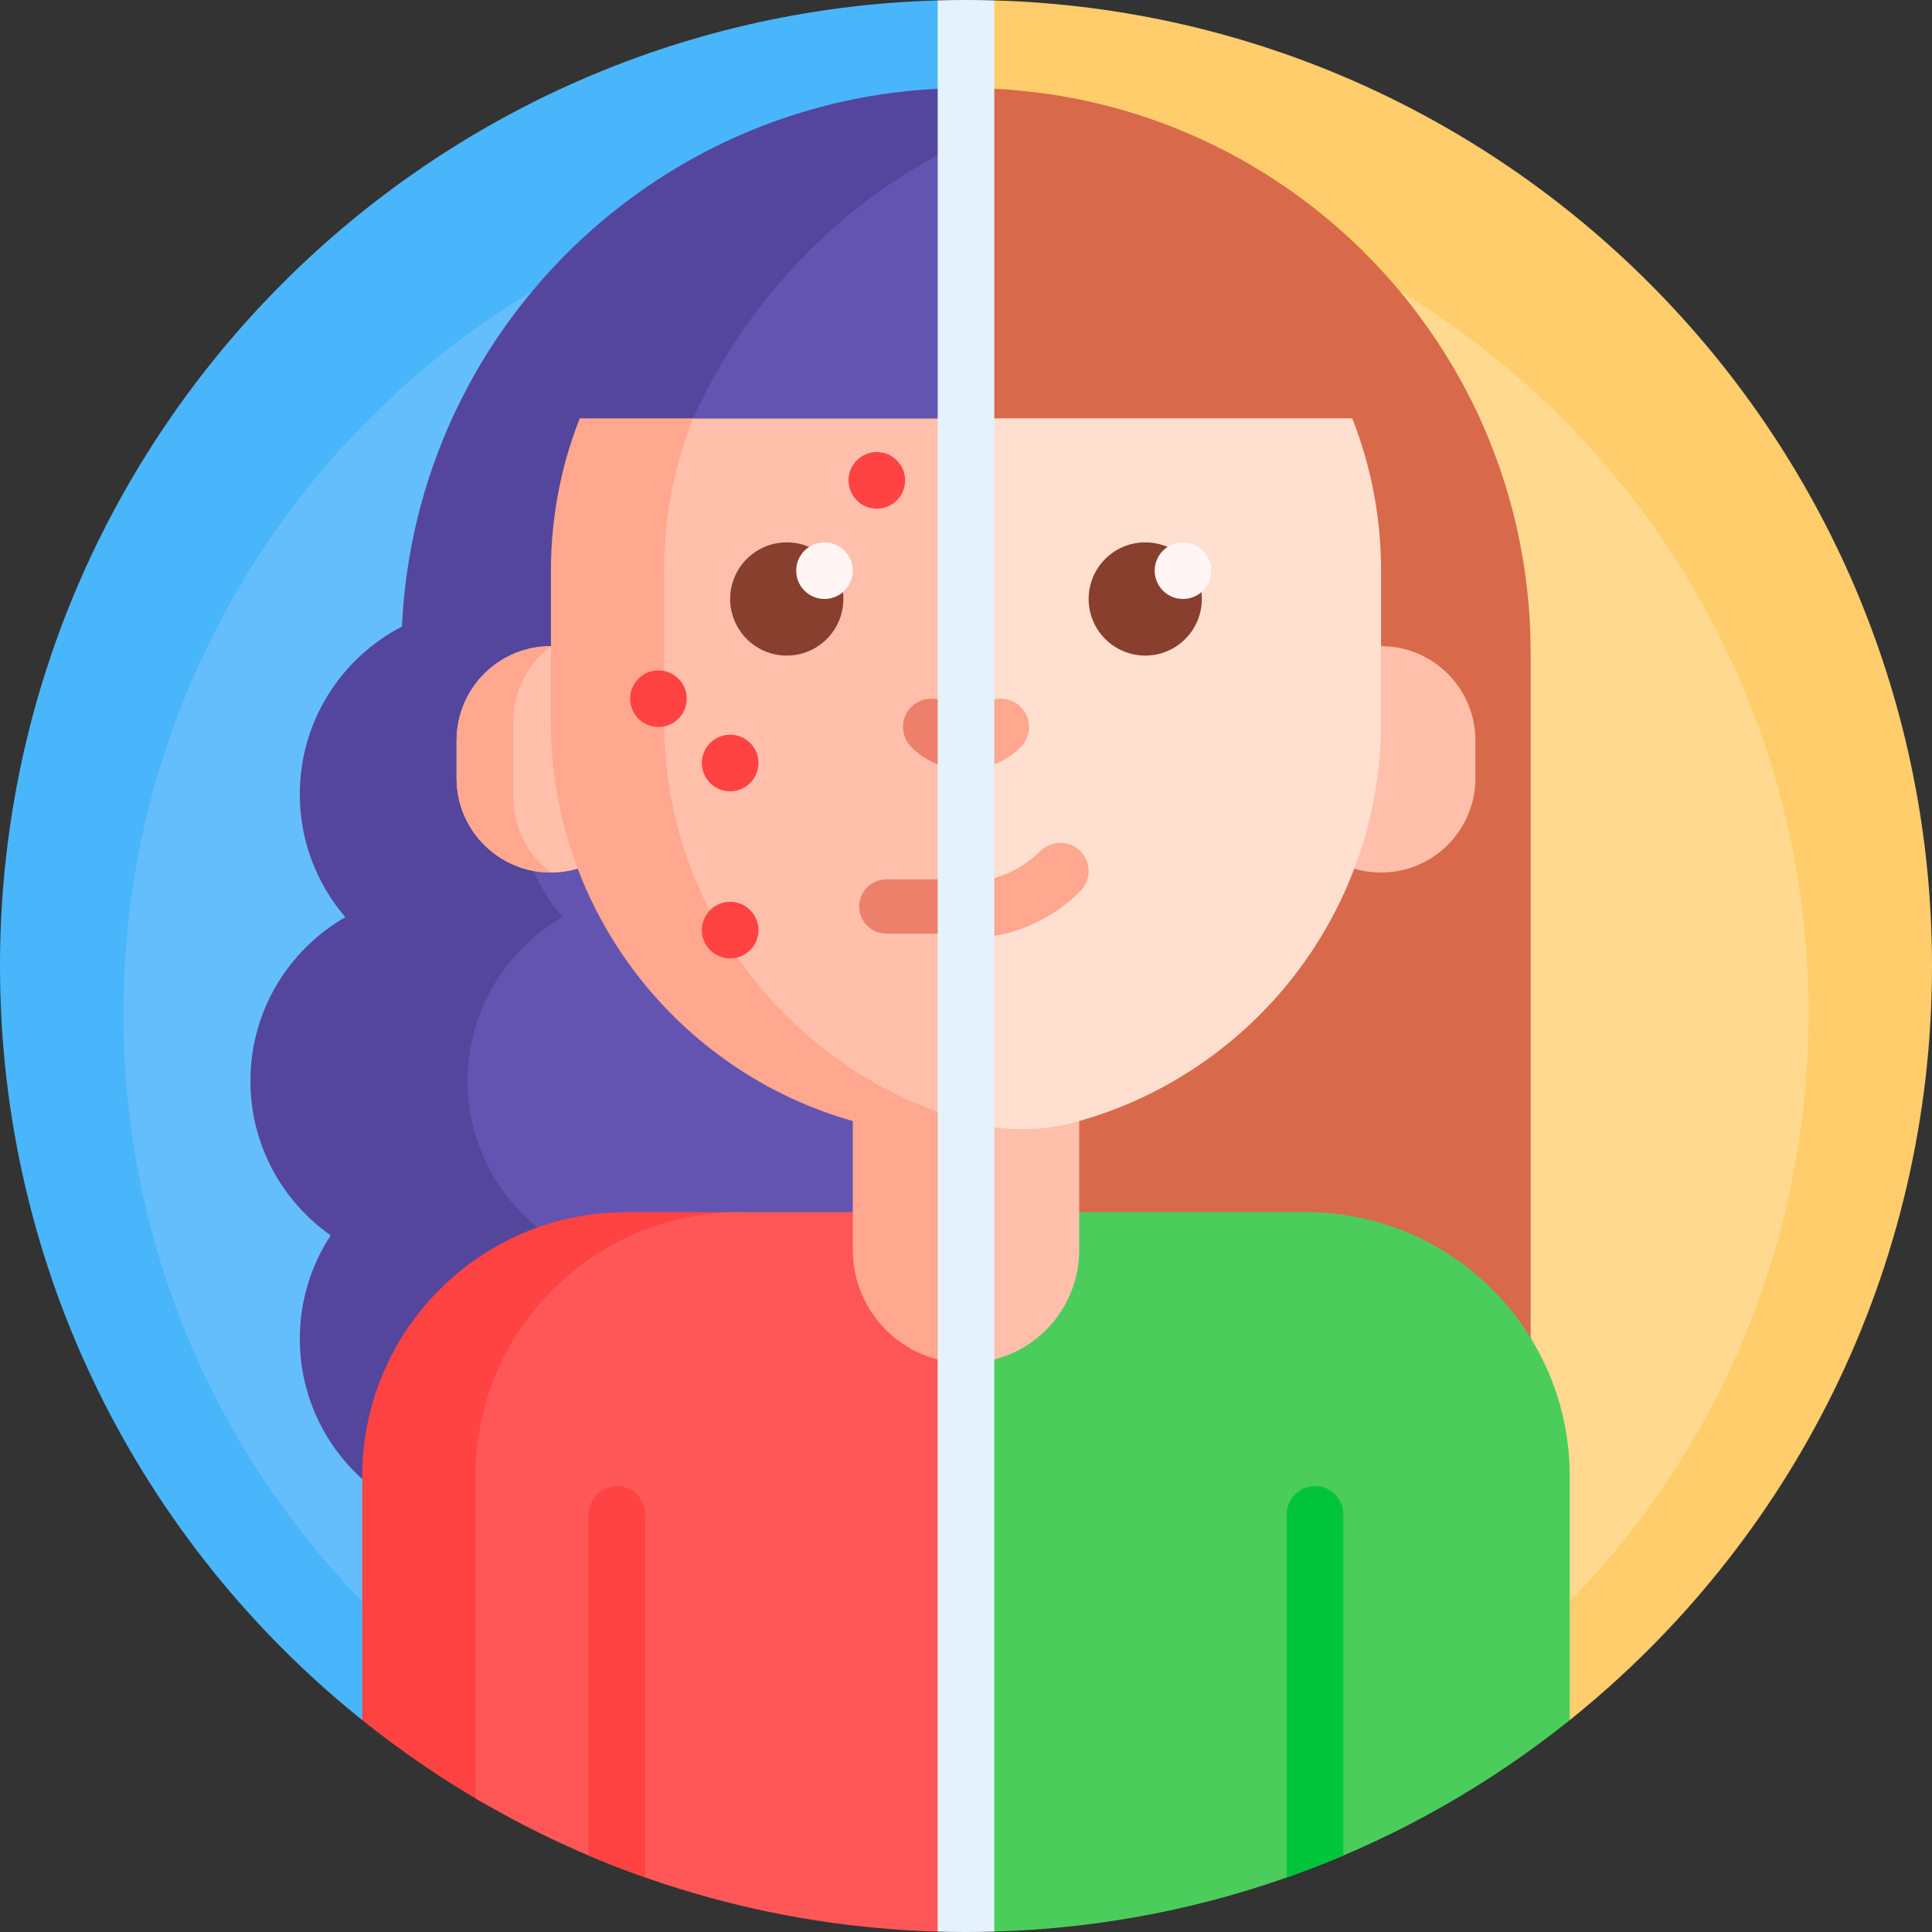 <svg id="Capa_1" enable-background="new 0 0 512 512" height="512" viewBox="0 0 512 512" width="512" xmlns="http://www.w3.org/2000/svg"><rect x="0" y="0" width="512" height="512" fill="#333333" stroke="none"/><g><path d="m512 256c0 80.844-37.474 152.936-96 199.852-.675.541-99.348-52.53-158.298-52.914v-397.257c1.5.01 2.997.032 4.49.068.436.01.872-5.653 1.308-5.641 137.916 3.968 248.5 117.016 248.5 255.892z" fill="#ffcd6b"/><path d="m479.287 268.661c0 123.318-99.969 223.287-223.287 223.287s-223.287-99.969-223.287-223.287 99.969-223.286 223.287-223.286 223.287 99.969 223.287 223.286z" fill="#ffd98f"/><path d="m405.638 172.979v208.096h-149.638v-275.825h129.105c2.701 0 5.169 1.553 6.321 3.996 9.115 19.336 14.212 40.939 14.212 63.733z" fill="#d8694b"/><path d="m416 391.233v64.619c-42.011 33.677-94.869 54.383-152.5 56.041-2.491.072-4.991-15.275-7.5-15.275v-175.385h90c38.66 0 70 31.34 70 70z" fill="#4bcd5c"/><path d="m341 497.551v-96.224c0-4.142 3.358-7.5 7.5-7.5s7.5 3.358 7.5 7.5v90.406c-4.923 2.09-9.925 4.032-15 5.818z" fill="#00c53b"/><path d="m286 292.234v38.999c0 15.997-12.521 29.069-28.298 29.952v-98.903c15.777.883 28.298 13.955 28.298 29.952zm80-121.001c-13.807 0-25 11.193-25 25v10c0 13.807 11.193 25 25 25s25-11.193 25-25v-10c0-13.807-11.193-25-25-25z" fill="#ffbfab"/><path d="m366 151.233v40c0 50.792-34.425 93.543-81.216 106.195-9.023 2.44-18.545 2.44-27.568 0-46.791-12.652-81.216-55.403-81.216-106.195v-40c0-55.663 41.345-101.669 95-108.985 53.655 7.316 95 53.322 95 108.985z" fill="#ffdfcf"/><path d="m251 23.422c1.66-.054 3.327-.082 5-.082 60.484 0 112.586 35.885 136.178 87.527h-141.178z" fill="#d8694b"/><path d="m270.5 197.964c-3.875 3.875-9.024 6.009-14.5 6.009v-15c1.469 0 2.851-.574 3.893-1.616 2.929-2.928 7.678-2.928 10.606 0 2.93 2.93 2.93 7.678.001 10.607zm15.803 27.601c-2.929-2.928-7.678-2.928-10.606 0-5.431 5.431-12.564 8.146-19.697 8.146v14.993c10.974 0 21.949-4.177 30.303-12.531 2.929-2.93 2.929-7.678 0-10.608z" fill="#ffa78f"/><path d="m256 2.851v407.594c-57.389 0-157.719 47.236-160 45.407-58.526-46.916-96-119.008-96-199.852 0-138.876 110.584-251.924 248.5-255.892.272-.008.545 2.836.818 2.829 2.22-.057 4.448-.086 6.682-.086z" fill="#49b6fc"/><path d="m256.851 491.947c-.284.001-.567.002-.851.002-123.318 0-223.287-99.969-223.287-223.287s99.969-223.287 223.287-223.287c.284 0 .568.001.851.002z" fill="#65befc"/><path d="m254.447 107.574v297.245h-124.995c-27.614 0-50-22.386-50-50 0-10.128 3.012-19.553 8.188-27.428-12.868-9.046-21.278-24.006-21.278-40.931 0-18.572 10.126-34.779 25.158-43.401-7.521-8.75-12.068-20.131-12.068-32.575 0-19.348 10.99-36.129 27.068-44.442.904-19.805 5.658-38.606 13.531-55.673.782-1.694 2.46-2.795 4.325-2.795z" fill="#54469d"/><path d="m240.056 107.574v297.245h-53.032c-27.614 0-50-22.386-50-50 0-10.128 3.012-19.553 8.188-27.428-12.868-9.046-21.278-24.006-21.278-40.931 0-18.572 10.126-34.779 25.158-43.401-7.521-8.75-12.068-20.131-12.068-32.575 0-19.348 10.99-36.129 27.068-44.442.904-19.805 5.658-38.606 13.531-55.673.782-1.694 2.459-2.795 4.325-2.795z" fill="#6354b2"/><path d="m199.119 321.233c-38.66 0-70 31.34-70 70v87.162c-11.643-6.657-22.714-14.202-33.119-22.543v-64.619c0-38.66 31.34-70 70-70z" fill="#ff4343"/><path d="m256 496.617c-2.509 0-5.009 15.347-7.5 15.275-44.637-1.284-86.411-13.995-122.5-35.31v-85.35c0-38.66 31.34-70 70-70h60z" fill="#ff5757"/><path d="m156 491.732v-90.405c0-4.142 3.358-7.5 7.5-7.5s7.5 3.358 7.5 7.5v96.224c-5.075-1.787-10.077-3.728-15-5.819z" fill="#ff4343"/><path d="m146 231.233c-13.807 0-25-11.193-25-25v-10c0-13.807 11.193-25 25-25 13.807 0 25 11.193 25 25v10c0 13.807-11.193 25-25 25z" fill="#ffbfab"/><path d="m136 191.233v20c0 8.178 3.927 15.439 9.998 20-13.806-.001-24.998-11.194-24.998-25v-10c0-13.806 11.192-24.999 24.998-25-6.071 4.561-9.998 11.822-9.998 20zm120-150c-60.752 0-110 49.249-110 110v40c0 50.351 33.83 92.801 80 105.859v34.141c0 16.568 13.431 30 30 30v-60c1.017 0 2.032-.014 3.042-.042v-259.916c-1.01-.028-2.024-.042-3.042-.042z" fill="#ffa78f"/><path d="m256 297.092c-46.17-13.058-80-55.507-80-105.859v-40c0-50.351 33.83-92.8 80-105.858z" fill="#ffbfab"/><path d="m241.5 197.964c-2.929-2.93-2.929-7.678 0-10.607 2.929-2.928 7.678-2.928 10.606 0 1.042 1.042 2.424 1.616 3.893 1.616v15c-5.474 0-10.624-2.134-14.499-6.009zm9.017 35.085h-15.63c-3.968 0-7.185 3.217-7.185 7.185s3.217 7.185 7.185 7.185h15.63c3.968 0 7.185-3.217 7.185-7.185s-3.217-7.185-7.185-7.185z" fill="#ec806b"/><path d="m261.07 110.867h-141.248c23.592-51.641 75.694-87.527 136.178-87.527 1.697 0 3.387.028 5.07.084z" fill="#54469d"/><path d="m261.07 35.085v75.782h-77.427c15.538-34.013 42.904-61.191 77.427-75.782z" fill="#6354b2"/><path d="m181.995 185.161c0 4.142-3.358 7.5-7.5 7.5s-7.5-3.358-7.5-7.5 3.358-7.5 7.5-7.5 7.5 3.358 7.5 7.5zm50.372-65.361c-4.142 0-7.5 3.358-7.5 7.5s3.358 7.5 7.5 7.5 7.5-3.358 7.5-7.5-3.358-7.5-7.5-7.5zm-38.867 119.189c-4.142 0-7.5 3.358-7.5 7.5s3.358 7.5 7.5 7.5 7.5-3.358 7.5-7.5-3.358-7.5-7.5-7.5zm0-44.282c-4.142 0-7.5 3.358-7.5 7.5s3.358 7.5 7.5 7.5 7.5-3.358 7.5-7.5-3.358-7.5-7.5-7.5z" fill="#ff4343"/><path d="m256 0c2.509 0 5.009.036 7.5.108v511.784c-2.491.072-4.991.108-7.5.108s-5.009-.036-7.5-.108v-511.784c2.491-.072 4.991-.108 7.5-.108z" fill="#e5f2fd"/><path d="m223.5 158.733c0 8.284-6.716 15-15 15s-15-6.716-15-15 6.716-15 15-15 15 6.716 15 15zm80-15c-8.284 0-15 6.716-15 15s6.716 15 15 15 15-6.716 15-15-6.716-15-15-15z" fill="#883f2e"/><path d="m226 151.233c0 4.142-3.358 7.5-7.5 7.5s-7.5-3.358-7.5-7.5 3.358-7.5 7.5-7.5 7.5 3.358 7.5 7.5zm87.5-7.5c-4.142 0-7.5 3.358-7.5 7.5s3.358 7.5 7.5 7.5 7.5-3.358 7.5-7.5-3.358-7.5-7.5-7.5z" fill="#fff5f5"/></g></svg>